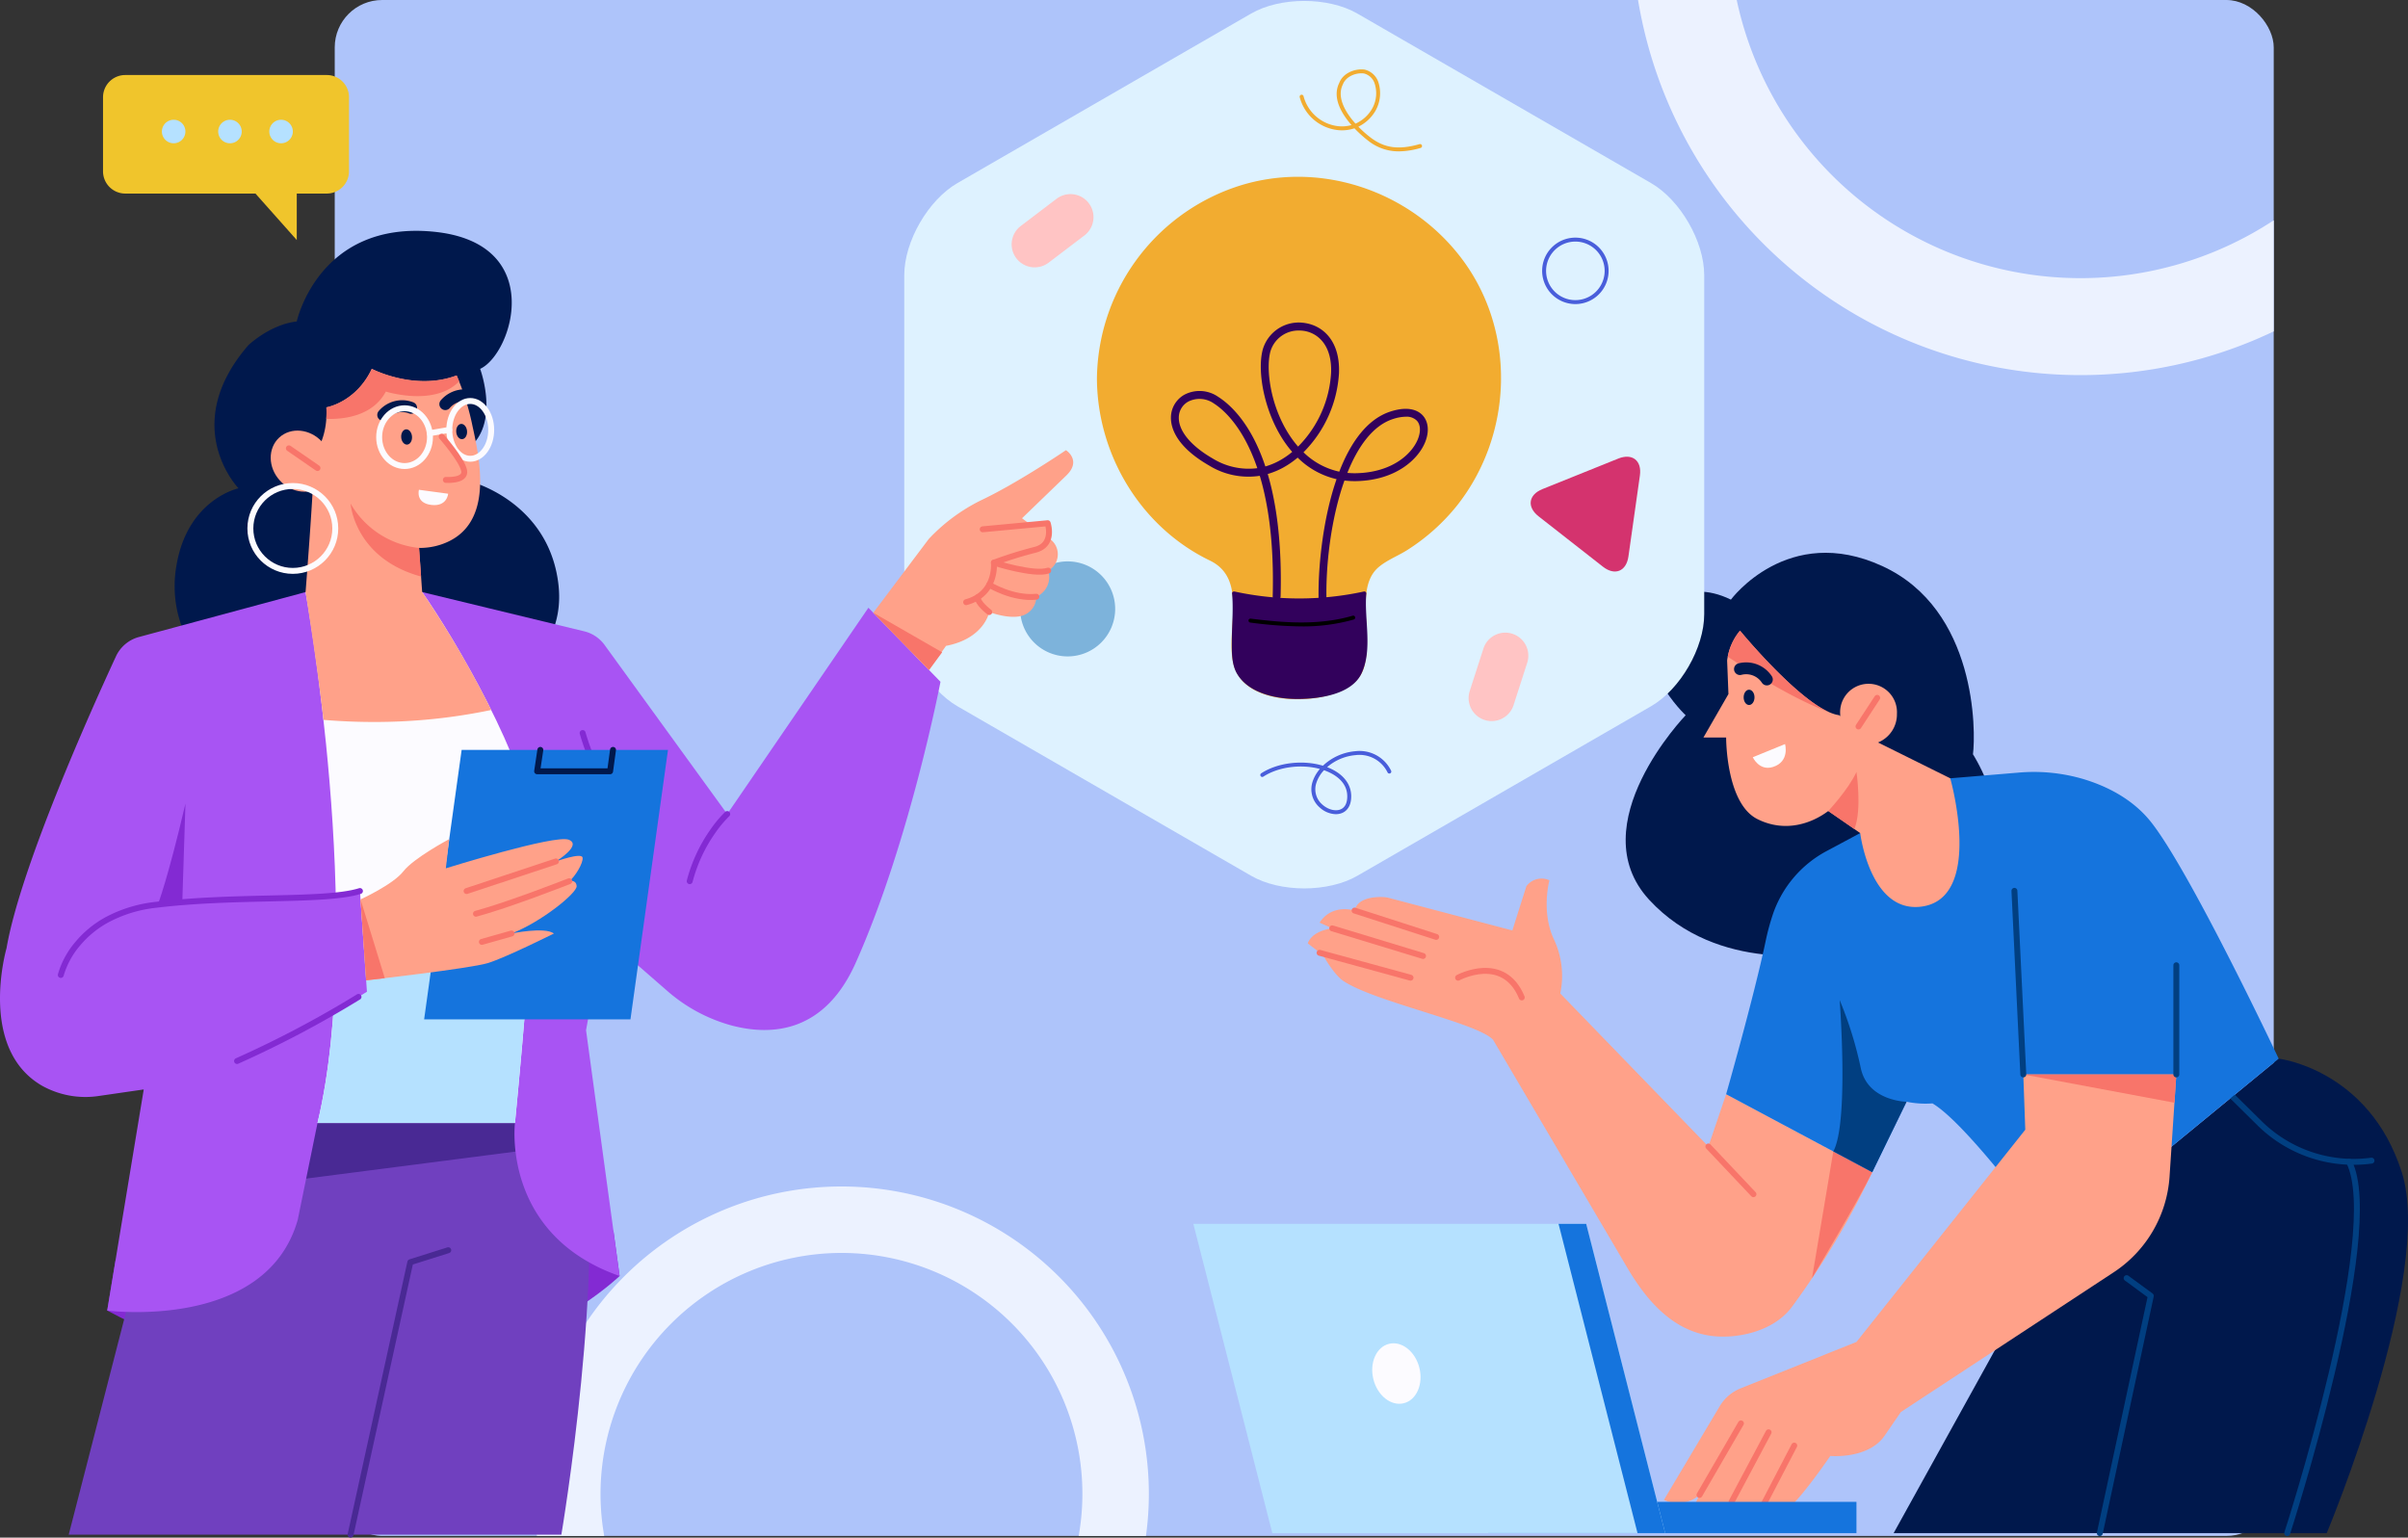 <svg id="Grupo_1073734" data-name="Grupo 1073734" xmlns="http://www.w3.org/2000/svg" xmlns:xlink="http://www.w3.org/1999/xlink" width="609.762" height="389.417" viewBox="0 0 609.762 389.417">
  <rect x="0" y="0" width="609.762" height="389.417" fill="#333333" stroke="none"/>
  <defs>
    <clipPath id="clip-path">
      <rect id="Rectángulo_382963" data-name="Rectángulo 382963" width="491" height="389" rx="12" fill="#a854f3"/>
    </clipPath>
    <clipPath id="clip-path-2">
      <rect id="Rectángulo_400951" data-name="Rectángulo 400951" width="491" height="389" rx="12" fill="#aec4fa"/>
    </clipPath>
    <clipPath id="clip-path-3">
      <rect id="Rectángulo_382951" data-name="Rectángulo 382951" width="307.581" height="249.03" fill="none"/>
    </clipPath>
    <clipPath id="clip-path-4">
      <rect id="Rectángulo_382952" data-name="Rectángulo 382952" width="202.561" height="224.765" fill="none"/>
    </clipPath>
    <clipPath id="clip-path-5">
      <rect id="Rectángulo_382949" data-name="Rectángulo 382949" width="271.762" height="370.417" fill="none"/>
    </clipPath>
  </defs>
  <rect id="Rectángulo_382871" data-name="Rectángulo 382871" width="491" height="389" rx="12" transform="translate(84.762)" fill="#aec4fa"/>
  <g id="Enmascarar_grupo_1098653" data-name="Enmascarar grupo 1098653" transform="translate(84.762)" clip-path="url(#clip-path-2)">
    <g id="Grupo_1099146" data-name="Grupo 1099146" transform="translate(50.475 -138.155)">
      <path id="Elipse_11443" data-name="Elipse 11443" d="M113.578,24.557a89.02,89.02,0,1,1-89.02,89.02,89.121,89.121,0,0,1,89.02-89.02m0-24.557A113.578,113.578,0,1,0,227.155,113.578,113.578,113.578,0,0,0,113.578,0Z" transform="translate(278.025 6)" fill="#ecf2ff"/>
      <path id="Elipse_11443-2" data-name="Elipse 11443" d="M77.84,16.83A61.01,61.01,0,1,1,16.83,77.84,61.079,61.079,0,0,1,77.84,16.83M77.84,0a77.84,77.84,0,1,0,77.84,77.84A77.84,77.84,0,0,0,77.84,0Z" transform="translate(0 438.645)" fill="#ecf2ff"/>
    </g>
  </g>
  <g id="Grupo_1073731" data-name="Grupo 1073731" transform="translate(302.181 140)">
    <g id="Grupo_1073730" data-name="Grupo 1073730" transform="translate(0)" clip-path="url(#clip-path-3)">
      <path id="Trazado_824461" data-name="Trazado 824461" d="M160.167,101.307s-27.25,5.557-44.75-13.443,9.25-46.719,9.25-46.719-14.25-13.281-7.5-26.031c0,0,6.667-9.25,18.958-3.25,0,0,14.368-19.5,38.33-8.5s23.705,42,22.962,47.668c0,0,29.575,45.508-37.25,50.275" transform="translate(0 0)" fill="#00184c"/>
      <path id="Trazado_824462" data-name="Trazado 824462" d="M134.917,137.113l-4.5,13.25-37.5-38.75a21.8,21.8,0,0,0-1.583-13.667c-3.334-7-1.167-15-1.167-15a4.769,4.769,0,0,0-5.833,1.5l-3.553,11.2L49.9,87.509a6.852,6.852,0,0,0-1.75-.312c-2.051-.094-6.547.091-7.314,3.416,0,0-5.667-1.875-8.868,3.062l3.2,1.438s-5.021.479-6.188,3.812l3.875,2.993S35.542,106.8,38,108.446c7.933,5.311,34.167,10.667,37.917,14.917l34.012,57.777c4.874,8.28,11.4,15.743,20.905,17.14,6.372.936,16.043-.845,20.833-7.417a205.871,205.871,0,0,0,20.25-34Z" transform="translate(0 0)" fill="#ffa189"/>
      <line id="Línea_236" data-name="Línea 236" x2="11.417" y2="12.083" transform="translate(130.417 150.363)" fill="none" stroke="#f8756a" stroke-linecap="round" stroke-linejoin="round" stroke-width="1.5"/>
      <path id="Trazado_824463" data-name="Trazado 824463" d="M162.057,151.6l-5.39,32.1s11.666-19.478,15.25-26.833Z" transform="translate(0 0)" fill="#f8756a"/>
      <line id="Línea_237" data-name="Línea 237" x2="20.667" y2="6.667" transform="translate(40.833 90.613)" fill="none" stroke="#f8756a" stroke-linecap="round" stroke-linejoin="round" stroke-width="1.5"/>
      <line id="Línea_238" data-name="Línea 238" x2="23" y2="7" transform="translate(35.167 95.113)" fill="none" stroke="#f8756a" stroke-linecap="round" stroke-linejoin="round" stroke-width="1.5"/>
      <line id="Línea_239" data-name="Línea 239" x2="23.034" y2="6.307" transform="translate(31.966 101.307)" fill="none" stroke="#f8756a" stroke-linecap="round" stroke-linejoin="round" stroke-width="1.5"/>
      <path id="Trazado_824464" data-name="Trazado 824464" d="M67.042,107.613s11.5-6.25,16.125,5" transform="translate(0 0)" fill="none" stroke="#f8756a" stroke-linecap="round" stroke-linejoin="round" stroke-width="1.5"/>
      <path id="Trazado_824465" data-name="Trazado 824465" d="M274.833,128.113s22.833,2.667,31.167,28.75-19,91.417-19,91.417H177.333L218,174.78Z" transform="translate(0 0)" fill="#00184c"/>
      <path id="Trazado_824466" data-name="Trazado 824466" d="M236.333,183.7l6.124,4.5L229.541,248.28" transform="translate(0 0)" fill="none" stroke="#013f81" stroke-linecap="round" stroke-linejoin="round" stroke-width="1.5"/>
      <path id="Trazado_824467" data-name="Trazado 824467" d="M263.142,137.713,270,144.482a33.876,33.876,0,0,0,28.1,9.494l.233-.03" transform="translate(0 0)" fill="none" stroke="#013f81" stroke-linecap="round" stroke-linejoin="round" stroke-width="1.5"/>
      <path id="Trazado_824468" data-name="Trazado 824468" d="M277,248.28s24.667-76.058,15.667-94.029" transform="translate(0 0)" fill="none" stroke="#013f81" stroke-linecap="round" stroke-linejoin="round" stroke-width="1.5"/>
      <path id="Trazado_824469" data-name="Trazado 824469" d="M242.5,68.18c-4.687-5.906-11.316-9.11-17.036-10.847A44.342,44.342,0,0,0,208.9,55.677l-17.233,1.436-22.8,13.876-8.413,4.5a28.588,28.588,0,0,0-13.68,16,60.581,60.581,0,0,0-1.858,6.882c-3,14.25-10,38.75-10,38.75l37,19.75L180.6,139.03a23.891,23.891,0,0,0,6.562.417C196.5,144.947,218,174.78,218,174.78l56.833-46.667S252.5,80.78,242.5,68.18" transform="translate(0 0)" fill="#1574dd"/>
      <path id="Trazado_824470" data-name="Trazado 824470" d="M180.6,139.03s-9.852-.119-11.6-8.583a96.773,96.773,0,0,0-5.333-17.167s2.375,31.083-1.61,38.32l9.86,5.263Z" transform="translate(0 0)" fill="#013f81"/>
      <path id="Trazado_824471" data-name="Trazado 824471" d="M191.667,57.113l-18.285-9.075a7.667,7.667,0,0,0,4.785-7.237,7.2,7.2,0,1,0-14.375,0c0,.2.014.39.028.584l-.305-.26c-8.473-1.137-25.081-21.394-25.084-21.4a14.459,14.459,0,0,0-3.264,7.554l.333,8.5-6.333,11h5.75s-.083,16.666,7.917,20.666C149.8,70.932,156.521,68.6,160.78,65.4l8.088,5.588s2.466,20.292,15.466,18.625c15.974-2.048,7.333-32.5,7.333-32.5" transform="translate(0 0)" fill="#ffa189"/>
      <path id="Trazado_824472" data-name="Trazado 824472" d="M161.009,40.363c-8.862-3.907-22.575-20.632-22.578-20.636a14.365,14.365,0,0,0-3.1,6.588c6.74,4.492,17.256,11.014,25.681,14.049Z" transform="translate(0 0)" fill="#f8756a"/>
      <path id="Trazado_824473" data-name="Trazado 824473" d="M160.78,65.4s5.137-5.492,7.137-9.89c0,0,1.45,9.563-.525,14.458Z" transform="translate(0 0)" fill="#f8756a"/>
      <line id="Línea_240" data-name="Línea 240" y1="7.25" x2="4.737" transform="translate(168.43 36.738)" fill="none" stroke="#f8756a" stroke-linecap="round" stroke-linejoin="round" stroke-width="1.5"/>
      <path id="Trazado_824474" data-name="Trazado 824474" d="M141.667,51.78l8.167-3.333s1.271,4.416-3.042,5.791c-3.5,1.117-5.125-2.458-5.125-2.458" transform="translate(0 0)" fill="#fcfbff"/>
      <path id="Trazado_824475" data-name="Trazado 824475" d="M142.1,36.613c0,1.07-.616,1.937-1.375,1.937s-1.375-.867-1.375-1.937.616-1.937,1.375-1.937,1.375.867,1.375,1.937" transform="translate(0 0)" fill="#00184c"/>
      <path id="Trazado_824476" data-name="Trazado 824476" d="M138.417,29.459a6.264,6.264,0,0,1,6.812,2.625" transform="translate(0 0)" fill="none" stroke="#00184c" stroke-linecap="round" stroke-linejoin="round" stroke-width="3"/>
      <path id="Trazado_824477" data-name="Trazado 824477" d="M210.167,132.113l.5,14-42.75,53.75-29.334,11.756a10.871,10.871,0,0,0-5.3,4.531l-14.118,23.713a8.213,8.213,0,0,0,9-1.25l-1.75,3.625s6.625,1.625,9.875-1.875l-1.5,2.875a13.831,13.831,0,0,0,8.263.371s6.112,0,8.487-2.371c3.88-3.874,9.75-12.5,9.75-12.5s9.625.875,13.75-5.125l4.125-6,53.906-35.4a31.479,31.479,0,0,0,14.13-24.23l1.714-25.869Z" transform="translate(0 0)" fill="#ffa189"/>
      <line id="Línea_241" data-name="Línea 241" y1="18.125" x2="10.5" transform="translate(128.167 220.488)" fill="none" stroke="#f8756a" stroke-linecap="round" stroke-linejoin="round" stroke-width="1.5"/>
      <line id="Línea_242" data-name="Línea 242" y1="17.625" x2="9.375" transform="translate(136.292 222.738)" fill="none" stroke="#f8756a" stroke-linecap="round" stroke-linejoin="round" stroke-width="1.5"/>
      <line id="Línea_243" data-name="Línea 243" y1="17.496" x2="9.112" transform="translate(143.055 226.114)" fill="none" stroke="#f8756a" stroke-linecap="round" stroke-linejoin="round" stroke-width="1.5"/>
      <path id="Trazado_824478" data-name="Trazado 824478" d="M210.167,132.113h38.75l-.475,7.163Z" transform="translate(0 0)" fill="#f8756a"/>
      <rect id="Rectángulo_382950" data-name="Rectángulo 382950" width="93.25" height="7.917" transform="translate(74.667 240.363)" fill="#1574dd"/>
      <path id="Trazado_824479" data-name="Trazado 824479" d="M119.478,248.28H20L0,169.947H99.478Z" transform="translate(0 0)" fill="#b5e1ff"/>
      <path id="Trazado_824480" data-name="Trazado 824480" d="M99.478,169.947h-7l20,78.333h7Z" transform="translate(0 0)" fill="#1574dd"/>
      <path id="Trazado_824481" data-name="Trazado 824481" d="M57.238,206.41c1.037,4.153-.729,8.17-3.944,8.973s-6.662-1.913-7.7-6.066.729-8.17,3.944-8.973,6.662,1.913,7.7,6.066" transform="translate(0 0)" fill="#fcfbff"/>
      <line id="Línea_244" data-name="Línea 244" x1="2.25" y1="46.5" transform="translate(207.917 85.613)" fill="none" stroke="#013f81" stroke-linecap="round" stroke-linejoin="round" stroke-width="1.5"/>
      <line id="Línea_245" data-name="Línea 245" y1="27.653" transform="translate(248.917 104.46)" fill="none" stroke="#013f81" stroke-linecap="round" stroke-linejoin="round" stroke-width="1.5"/>
    </g>
  </g>
  <g id="Grupo_1073733" data-name="Grupo 1073733" transform="translate(228.981 0.235)">
    <g id="Grupo_1073732" data-name="Grupo 1073732" clip-path="url(#clip-path-4)">
      <path id="Trazado_824482" data-name="Trazado 824482" d="M13.465,46.132,87.815,3.207c7.406-4.276,19.525-4.276,26.931,0L189.1,46.132c7.407,4.276,13.466,14.772,13.466,23.324v85.852c0,8.552-6.059,19.048-13.466,23.325l-74.349,42.924c-7.406,4.277-19.525,4.277-26.931,0l-74.35-42.924C6.059,174.356,0,163.86,0,155.308V69.456C0,60.9,6.059,50.408,13.465,46.132" fill="#def2ff"/>
      <path id="Trazado_824483" data-name="Trazado 824483" d="M51.829,95.767a50.723,50.723,0,1,1,72.453,45.84c-5.543,3.367-5.557,7.739-5.316,15.546.2,6.572.647,11.867-2.382,14.648-2.418,2.649-7.785,4.493-14.032,4.493S90.938,174.45,88.518,171.8c-3.029-2.781-2.584-8.076-2.38-14.648.24-7.807.226-12.179-5.315-15.546a50.727,50.727,0,0,1-28.994-45.84" transform="translate(-2.542)" fill="#f2ac30"/>
      <path id="Trazado_824484" data-name="Trazado 824484" d="M51.443,95.767A51.842,51.842,0,0,1,86.375,47.192c20.9-7.176,44.359.656,57.5,18.156,13.788,18.359,12.929,44.309-1.077,62.239a51.485,51.485,0,0,1-12.578,11.36c-2.425,1.576-5.259,2.593-7.465,4.47s-2.936,4.615-3.17,7.387c-.5,5.877,1,11.965-.451,17.752-1.173,4.669-6.233,6.709-10.46,7.645-7.138,1.579-19.832.824-22.482-7.645-2.622-8.383,3.989-21.924-6.149-26.827-17.465-8.445-28.461-26.709-28.6-45.962a.5.5,0,0,1,1,0,50.285,50.285,0,0,0,28.106,45.1c4.048,2.028,5.825,5.562,6.195,9.938.512,6.047-1.674,13.311.99,18.985,2.835,6.039,12.873,6.36,18.392,5.812a18.289,18.289,0,0,0,9.449-3.419c2.644-2.09,3.046-5.267,3.143-8.426.171-5.549-1.121-11.528.6-16.929,1.526-4.791,6.544-6.313,10.4-8.744a50.231,50.231,0,0,0,22.867-47.888c-2.448-23.906-22.681-42.75-46.417-44.531a50.229,50.229,0,0,0-53.725,50.1.5.5,0,0,1-1,0" transform="translate(-2.656)" fill="#f2ac30"/>
      <path id="Trazado_824485" data-name="Trazado 824485" d="M86.059,150.063a76.664,76.664,0,0,0,32.985,0,54.634,54.634,0,0,0-.077,7.09c.2,6.572.645,11.867-2.383,14.648-2.418,2.649-7.784,4.493-14.031,4.493S90.939,174.45,88.519,171.8c-3.03-2.781-2.585-8.076-2.381-14.648a54.957,54.957,0,0,0-.079-7.09" transform="translate(-2.542)" fill="#32015c"/>
      <path id="Trazado_824486" data-name="Trazado 824486" d="M85.972,149.58a77.336,77.336,0,0,0,32.719,0,.505.505,0,0,1,.633.482c-.58,6.468,1.654,14.155-1.2,20.232-2.523,5.378-10.674,6.428-15.793,6.5-5.465.077-12.841-1.3-15.8-6.5-1.336-2.35-1.273-5.469-1.263-8.074.014-4.053.428-8.11.066-12.158-.058-.642.943-.636,1,0,.538,6-1,12.332.485,18.227,1.564,6.228,10.246,7.431,15.508,7.505,5.536.078,13.6-1.416,15.506-7.505.837-2.677.578-5.76.495-8.522a81.2,81.2,0,0,1-.009-9.705l.633.483a78.624,78.624,0,0,1-33.251,0c-.63-.137-.363-1.1.266-.965" transform="translate(-2.322)" fill="#32015c"/>
      <path id="Trazado_824487" data-name="Trazado 824487" d="M108.4,153.468h.035a1,1,0,0,0,.965-1.033c-.315-9.136,1.082-21.3,4.531-30.972a21.673,21.673,0,0,0,3.23.145c9.749-.285,15.328-5.412,17.144-9.717,1.143-2.71.933-5.3-.564-6.93-.958-1.042-3.295-2.552-8.186-.961-5.931,1.932-10.1,7.887-12.934,15.219a18.555,18.555,0,0,1-9.063-4.908,30.966,30.966,0,0,0,8.99-20.088c.3-8.312-4.233-11.978-8.577-12.638a9.487,9.487,0,0,0-10.721,6.674c-1.612,5.952.658,17.393,6.608,24.937q.414.525.844,1.017a20.369,20.369,0,0,1-3.151,2.169A17.346,17.346,0,0,1,93.9,117.9c-3.646-10.979-8.955-15.734-11.954-17.64a8.262,8.262,0,0,0-8.426-.594,6.651,6.651,0,0,0-3.531,5.832c-.035,2.443,1.168,7.266,9.6,12.127a19.029,19.029,0,0,0,12.9,2.645c2.169,7.232,3.632,17.107,3.27,30.52a1,1,0,0,0,.973,1.028,1.021,1.021,0,0,0,1.027-.973c.364-13.532-1.064-23.585-3.261-31.034a19.426,19.426,0,0,0,4.024-1.682,22.133,22.133,0,0,0,3.555-2.467,20.456,20.456,0,0,0,9.852,5.453c-3.689,10.659-4.793,23.613-4.525,31.385a1,1,0,0,0,1,.966M129.457,105.3a3.67,3.67,0,0,1,2.813,1.013c.952,1.036,1.025,2.83.2,4.8-1.586,3.758-6.56,8.237-15.361,8.494a19.506,19.506,0,0,1-2.441-.078c2.7-6.75,6.5-12,11.513-13.627a10.782,10.782,0,0,1,3.281-.6M91.869,118.337a17.337,17.337,0,0,1-11.284-2.442c-5.511-3.179-8.645-6.957-8.6-10.366a4.616,4.616,0,0,1,2.481-4.1,6.3,6.3,0,0,1,6.4.522c2.214,1.407,7.366,5.677,11,16.387m10.642-34.862a7.678,7.678,0,0,1,1.162.087c3.492.529,7.132,3.589,6.878,10.588a28.824,28.824,0,0,1-8.364,18.718c-.267-.306-.52-.611-.757-.912-6.083-7.713-7.537-18.416-6.248-23.174a7.392,7.392,0,0,1,7.329-5.307" transform="translate(-2.463)" fill="#32015c"/>
      <path id="Trazado_824488" data-name="Trazado 824488" d="M101.748,158.407a46.9,46.9,0,0,0,13.282-1.74.5.5,0,1,0-.282-.959c-8.714,2.562-17.884,1.722-25.8.733a.507.507,0,0,0-.557.435.5.5,0,0,0,.434.557,103.947,103.947,0,0,0,12.92.974" transform="translate(-1.218)"/>
      <path id="Trazado_824489" data-name="Trazado 824489" d="M34.5,143.287c3.016,2.362,5.924,1.192,6.461-2.6l2.9-20.487c.537-3.795-1.928-5.726-5.482-4.294l-19.192,7.729c-3.554,1.431-3.994,4.534-.978,6.9Z" transform="translate(142.417)" fill="#d4336e"/>
      <path id="Trazado_824490" data-name="Trazado 824490" d="M98.36,205.962a4.019,4.019,0,0,0,1.708-.36c.837-.389,2.231-1.47,2.168-4.338-.058-2.678-1.685-5-4.579-6.524a13.965,13.965,0,0,0-1.515-.684,12.618,12.618,0,0,1,7.191-3.046,7.908,7.908,0,0,1,8.117,4.4.5.5,0,0,0,.894-.447,8.882,8.882,0,0,0-9.089-4.945,13.611,13.611,0,0,0-8.177,3.678c-5.033-1.528-11.411-.833-15.626,1.917a.5.5,0,1,0,.547.837c3.855-2.514,9.63-3.21,14.309-1.938a9.347,9.347,0,0,0-1.853,3.231,6.1,6.1,0,0,0,1.863,6.577,6.281,6.281,0,0,0,4.042,1.647m-3.012-11.135a13.606,13.606,0,0,1,1.842.8c1.81.955,3.982,2.712,4.046,5.662.038,1.728-.512,2.907-1.59,3.41-1.3.608-3.22.14-4.668-1.134a5.1,5.1,0,0,1-1.569-5.522,8.6,8.6,0,0,1,1.939-3.214" transform="translate(10.939)" fill="#495edb"/>
      <path id="Trazado_824491" data-name="Trazado 824491" d="M149.154,153.977a12.032,12.032,0,1,0,12.032-12.033,12.033,12.033,0,0,0-12.032,12.033" transform="translate(-119.811)" fill="#7db3db"/>
      <path id="Trazado_824492" data-name="Trazado 824492" d="M155.832,65.178A5.829,5.829,0,0,0,164,66.289l9.064-6.889a5.832,5.832,0,0,0-7.06-9.285l-9.063,6.891a5.833,5.833,0,0,0-1.111,8.172" transform="translate(-127.449)" fill="#ffc4c4"/>
      <path id="Trazado_824493" data-name="Trazado 824493" d="M55.643,160.271a5.829,5.829,0,0,0-7.339,3.761l-3.493,10.836a5.832,5.832,0,0,0,11.1,3.577L59.4,167.609a5.832,5.832,0,0,0-3.762-7.338" transform="translate(98.346)" fill="#ffc4c4"/>
      <path id="Trazado_824494" data-name="Trazado 824494" d="M32.622,76.775a8.414,8.414,0,1,0-8.414-8.414,8.423,8.423,0,0,0,8.414,8.414m0-15.828a7.414,7.414,0,1,1-7.414,7.414,7.423,7.423,0,0,1,7.414-7.414" transform="translate(137.317)" fill="#495edb"/>
      <path id="Trazado_824495" data-name="Trazado 824495" d="M96.579,38.1a20.138,20.138,0,0,0,5.5-.867.5.5,0,0,0-.274-.962c-5.264,1.5-8.856,1.016-12.393-1.672a28.164,28.164,0,0,1-3.095-2.749,10.13,10.13,0,0,0,4.273-3.926,9.025,9.025,0,0,0,.727-7.534,4.862,4.862,0,0,0-3.416-3c-2.452-.314-5.484.868-6.42,3.363-1.859,3.711.544,7.772,3.1,10.687a8.888,8.888,0,0,1-3.734.233,10.25,10.25,0,0,1-8.411-7.54.5.5,0,1,0-.966.258A11.249,11.249,0,0,0,80.7,32.661a9.878,9.878,0,0,0,4.625-.4A30.858,30.858,0,0,0,88.8,35.4,12.328,12.328,0,0,0,96.579,38.1M87.1,18.331a4.942,4.942,0,0,1,.615.038,3.831,3.831,0,0,1,2.674,2.4,7.946,7.946,0,0,1-.654,6.634,9.074,9.074,0,0,1-4.144,3.673c-2.673-2.982-4.778-6.768-3.2-9.928.694-1.845,2.851-2.819,4.705-2.819" transform="translate(28.672)" fill="#f2ac30"/>
    </g>
  </g>
  <g id="Grupo_1073729" data-name="Grupo 1073729" transform="translate(0 19)">
    <g id="Grupo_1073728" data-name="Grupo 1073728" clip-path="url(#clip-path-5)">
      <path id="Trazado_824419" data-name="Trazado 824419" d="M156.9,304.167s-51.833,50.333-129.75,8.75l2.079-12.584,126.1-7.679Z" transform="translate(0)" fill="#832ad3"/>
      <path id="Trazado_824420" data-name="Trazado 824420" d="M44.232,265.417,17.4,369.667h124.75s11.538-68,5.394-104.25Z" transform="translate(0)" fill="#7040bf"/>
      <path id="Trazado_824421" data-name="Trazado 824421" d="M148.25,270.364c-.2-1.7-.437-3.357-.707-4.947H44.232l-4.89,19Z" fill="#492994"/>
      <path id="Trazado_824422" data-name="Trazado 824422" d="M88.774,369.667l15.125-69,9.612-3.035" fill="none" stroke="#492994" stroke-linecap="round" stroke-linejoin="round" stroke-width="1.5"/>
      <path id="Trazado_824423" data-name="Trazado 824423" d="M53.649,151.167a29.714,29.714,0,0,1-9-26.75c2.75-17,15.75-19.75,15.75-19.75s-15.25-15.75,2.5-36.25c0,0,5.5-5.25,12.25-6,0,0,5.5-25.5,34.5-22.75s20.124,31,11.937,34.75c0,0,4.914,13.25-2.512,19.75v8.75s19.825,5,22.325,26-19.813,28.5-19.813,28.5-57.189,4.67-67.937-6.25" transform="translate(0)" fill="#00184c"/>
      <path id="Trazado_824424" data-name="Trazado 824424" d="M77.379,130.948l-42.194,11.38a8.988,8.988,0,0,0-5.821,4.9c-5.831,12.587-24.152,53.189-27.715,73.938,0,0-7.347,25.346,8.974,34.793a22.554,22.554,0,0,0,14.542,2.587l11.234-1.63-9.25,56s40.25,5.25,48.25-23l5-24.5h50s-3.5,28.25,26.5,38.75l-8.5-62.25,4.393-24.054,16.015,13.956a41.161,41.161,0,0,0,16.645,8.948c9.929,2.567,23.291,1.831,31.2-15.85,13.75-30.75,21.5-71.25,21.5-71.25l-18.25-18.75-35.75,52.25-31.054-42.818a9.006,9.006,0,0,0-5.167-3.463L106.9,130.948Z" transform="translate(0)" fill="#a854f3"/>
      <path id="Trazado_824425" data-name="Trazado 824425" d="M135.232,192c-1.569-17.972-20.333-49.667-28.333-61.052H77.379S92.565,214.5,80.4,265.417h50s5.968-60.41,4.833-73.417" transform="translate(0)" fill="#fcfbff"/>
      <path id="Trazado_824426" data-name="Trazado 824426" d="M134.624,214.644c-15.686,5.047-35.012,7.564-49.576,8.812-.308,14.81-1.643,29.382-4.649,41.961h50s2.834-28.681,4.225-50.773" transform="translate(0)" fill="#b5e1ff"/>
      <path id="Trazado_824427" data-name="Trazado 824427" d="M106.9,130.948l-.786-11.179a17,17,0,0,0,5.536-.852c13.5-4.5,9.985-20.963,8-30a64.1,64.1,0,0,0-4.025-12.827C105,80.1,94.149,74.417,94.149,74.417c-4,8.5-11.5,9.75-11.5,9.75.335,6.358-1.791,10.3-3.236,12.215.546,1.735-2.034,34.566-2.034,34.566s3.1,19.468,4.533,32.368c4.112.342,8.336.531,12.656.531a143.64,143.64,0,0,0,29.816-3.033A253.538,253.538,0,0,0,106.9,130.948" transform="translate(0)" fill="#ffa189"/>
      <path id="Trazado_824428" data-name="Trazado 824428" d="M97.7,80.167s12.325,3.888,18.571-2.59c-.206-.5-.42-1-.645-1.486C105,80.1,94.149,74.417,94.149,74.417c-4,8.5-11.5,9.75-11.5,9.75a24.133,24.133,0,0,1-.025,2.924c4.3.134,11.744-.627,15.074-6.924" transform="translate(0)" fill="#f8756a"/>
      <path id="Trazado_824429" data-name="Trazado 824429" d="M81.548,92.884c3.038,3.3,3.111,8.177.164,10.888S73.913,106,70.876,102.7s-3.112-8.178-.164-10.888,7.8-2.231,10.836,1.072" fill="#ffa189"/>
      <path id="Trazado_824430" data-name="Trazado 824430" d="M15.4,227.917s3.5-15.25,24-17.75,43-.75,51.75-3.5l1.764,25.5S56,255.417,36.4,256.917Z" transform="translate(0)" fill="#a854f3"/>
      <path id="Trazado_824431" data-name="Trazado 824431" d="M40,209.981s2.393-5.986,6.962-25.464l-.805,25.056Z" fill="#832ad3"/>
      <path id="Trazado_824432" data-name="Trazado 824432" d="M106.114,119.769a22.621,22.621,0,0,1-17.339-11.227s.952,13.846,17.848,18.471Z" transform="translate(0)" fill="#f8756a"/>
      <line id="Línea_232" data-name="Línea 232" x2="7.25" y2="5" transform="translate(73.149 94.542)" fill="none" stroke="#f8756a" stroke-linecap="round" stroke-linejoin="round" stroke-width="1.5"/>
      <path id="Trazado_824433" data-name="Trazado 824433" d="M152.792,218.613a.751.751,0,0,1-.723-.95c.04-.146,4.023-14.721,4.08-25.751.021-4-2.23-8.592-4.612-13.453a58.933,58.933,0,0,1-4.723-11.618.75.75,0,1,1,1.458-.351,57.868,57.868,0,0,0,4.612,11.309c2.462,5.023,4.787,9.768,4.765,14.12a92.354,92.354,0,0,1-2.09,17.34c-1.013,5.047-2.034,8.765-2.044,8.8A.75.75,0,0,1,152.792,218.613Z" transform="translate(0)" fill="#832ad3"/>
      <path id="Trazado_824434" data-name="Trazado 824434" d="M159.649,239.167H107.4l9.5-68.25h52.25Z" transform="translate(0)" fill="#1574dd"/>
      <path id="Trazado_824435" data-name="Trazado 824435" d="M91.295,208.782s8.229-3.74,10.854-7.115,11.6-8.148,11.6-8.148l-.854,7.393s27.625-8.62,31.125-7.245-3.25,5.5-3.25,5.5,6.5-2.343,6.75-.984-2,4.984-3.375,5.984c0,0,1.75-.5,1.875,1.25s-9,9.125-16.5,12c0,0,8.375-1.75,10.75,0,0,0-12.25,6.125-16.75,7.5s-30.81,4.371-30.81,4.371Z" fill="#ffa189"/>
      <line id="Línea_233" data-name="Línea 233" x1="22.625" y2="7.5" transform="translate(118.149 199.167)" fill="none" stroke="#f8756a" stroke-linecap="round" stroke-linejoin="round" stroke-width="1.5"/>
      <path id="Trazado_824436" data-name="Trazado 824436" d="M144.149,204.167s-15.25,6-23.625,8.25" transform="translate(0)" fill="none" stroke="#f8756a" stroke-linecap="round" stroke-linejoin="round" stroke-width="1.5"/>
      <line id="Línea_234" data-name="Línea 234" x1="7.5" y2="2.125" transform="translate(122.024 217.417)" fill="none" stroke="#f8756a" stroke-linecap="round" stroke-linejoin="round" stroke-width="1.5"/>
      <path id="Trazado_824437" data-name="Trazado 824437" d="M60.03,250.466a.75.75,0,0,1-.3-1.437,265.105,265.105,0,0,0,30.673-16.2.75.75,0,0,1,.8,1.268,266.728,266.728,0,0,1-30.871,16.3A.748.748,0,0,1,60.03,250.466Z" fill="#832ad3"/>
      <path id="Trazado_824438" data-name="Trazado 824438" d="M15.4,228.667a.751.751,0,0,1-.732-.918,21.82,21.82,0,0,1,4.467-8.25,26.319,26.319,0,0,1,7.5-6.16,34.631,34.631,0,0,1,12.671-3.917c9.7-1.183,19.818-1.417,28.745-1.624,9.844-.228,18.346-.425,22.871-1.847a.75.75,0,0,1,.45,1.431c-4.727,1.486-13.327,1.685-23.286,1.916-8.893.206-18.972.44-28.6,1.613a33.145,33.145,0,0,0-12.125,3.739,24.826,24.826,0,0,0-7.077,5.809,20.592,20.592,0,0,0-4.158,7.625A.75.75,0,0,1,15.4,228.667Z" transform="translate(0)" fill="#832ad3"/>
      <path id="Trazado_824439" data-name="Trazado 824439" d="M174.65,204.917a.751.751,0,0,1-.727-.936,39.84,39.84,0,0,1,5.893-12.775,30.6,30.6,0,0,1,3.824-4.589.75.75,0,0,1,1.02,1.1h0a29.833,29.833,0,0,0-3.641,4.387,38.326,38.326,0,0,0-5.643,12.249A.75.75,0,0,1,174.65,204.917Z" transform="translate(0)" fill="#832ad3"/>
      <path id="Trazado_824440" data-name="Trazado 824440" d="M91.3,208.782l1.419,20.506,4.722-.555Z" transform="translate(0)" fill="#f8756a"/>
      <path id="Trazado_824441" data-name="Trazado 824441" d="M221.132,136.184l14.046-18.674a45.994,45.994,0,0,1,13.125-9.75c9.357-4.4,21.625-12.75,21.625-12.75s4.125,2.625,0,6.5L258.8,112.26l6.92,5.136a4.756,4.756,0,0,1,.163,7.837c-.144.1-.3.189-.458.277a5.428,5.428,0,0,1-3,6.625,5.031,5.031,0,0,1-3.125,4.625c-3.25,1.375-8.8-.75-8.8-.75s-1.2,6.69-10.95,8.565l-4.3,6.113Z" transform="translate(0)" fill="#ffa189"/>
      <path id="Trazado_824442" data-name="Trazado 824442" d="M245.3,115.385l20-1.875s1.875,5.5-3.25,6.75a100.933,100.933,0,0,0-10.375,3.25s.83,7.875-7.022,10Z" transform="translate(0)" fill="#ffa189"/>
      <path id="Trazado_824443" data-name="Trazado 824443" d="M248.843,115.053,265.3,113.51s1.875,5.5-3.25,6.75a100.93,100.93,0,0,0-10.375,3.25s.83,7.875-7.023,10" transform="translate(0)" fill="none" stroke="#f8756a" stroke-linecap="round" stroke-linejoin="round" stroke-width="1.5"/>
      <path id="Trazado_824444" data-name="Trazado 824444" d="M251.678,123.51s10.125,3.25,13.75,2" fill="none" stroke="#f8756a" stroke-linecap="round" stroke-linejoin="round" stroke-width="1.5"/>
      <path id="Trazado_824445" data-name="Trazado 824445" d="M250.5,129.1s5.929,3.655,11.929,3.03" transform="translate(0)" fill="none" stroke="#f8756a" stroke-linecap="round" stroke-linejoin="round" stroke-width="1.5"/>
      <path id="Trazado_824446" data-name="Trazado 824446" d="M250.5,136.01s-3.154-2.356-2.862-3.8" transform="translate(0)" fill="none" stroke="#f8756a" stroke-linecap="round" stroke-linejoin="round" stroke-width="1.5"/>
      <path id="Trazado_824447" data-name="Trazado 824447" d="M221.132,136.184,238.568,146.2l-3.319,4.488Z" transform="translate(0)" fill="#f8756a"/>
      <path id="Trazado_824448" data-name="Trazado 824448" d="M104.333,91.565c.08,1.067-.47,1.978-1.227,2.034s-1.436-.762-1.515-1.829.469-1.978,1.227-2.035,1.435.763,1.515,1.83" transform="translate(0)" fill="#00184c"/>
      <path id="Trazado_824449" data-name="Trazado 824449" d="M118.27,90.19c.08,1.067-.47,1.978-1.227,2.034s-1.436-.762-1.515-1.829.469-1.978,1.227-2.035,1.435.763,1.515,1.83" transform="translate(0)" fill="#00184c"/>
      <path id="Trazado_824450" data-name="Trazado 824450" d="M97.034,86.087a6.266,6.266,0,0,1,7.077-1.793" transform="translate(0)" fill="none" stroke="#00184c" stroke-linecap="round" stroke-linejoin="round" stroke-width="3"/>
      <path id="Trazado_824451" data-name="Trazado 824451" d="M112.759,83.354a6.472,6.472,0,0,1,4.807-2.252" transform="translate(0)" fill="none" stroke="#00184c" stroke-linecap="round" stroke-linejoin="round" stroke-width="3"/>
      <path id="Trazado_824452" data-name="Trazado 824452" d="M108.881,91.714c0,4.041-2.88,7.317-6.433,7.317s-6.434-3.276-6.434-7.317S98.9,84.4,102.448,84.4,108.881,87.673,108.881,91.714Z" transform="translate(0)" fill="none" stroke="#fcfbff" stroke-linecap="round" stroke-linejoin="round" stroke-width="1.5"/>
      <path id="Trazado_824453" data-name="Trazado 824453" d="M124.384,89.87c0,4.041-2.376,7.317-5.307,7.317s-5.306-3.276-5.306-7.317,2.376-7.317,5.306-7.317S124.384,85.829,124.384,89.87Z" transform="translate(0)" fill="none" stroke="#fcfbff" stroke-linecap="round" stroke-linejoin="round" stroke-width="1.5"/>
      <line id="Línea_235" data-name="Línea 235" y1="0.846" x2="4.953" transform="translate(108.819 89.871)" fill="none" stroke="#fcfbff" stroke-linecap="round" stroke-linejoin="round" stroke-width="1.5"/>
      <path id="Trazado_824454" data-name="Trazado 824454" d="M111.842,91.6s5.132,5.816,5.682,8.566-4.625,2.375-4.625,2.375" transform="translate(0)" fill="none" stroke="#f8756a" stroke-linecap="round" stroke-linejoin="round" stroke-width="1.5"/>
      <path id="Trazado_824455" data-name="Trazado 824455" d="M106.086,105.042l7.394,1s-.244,3.333-4.289,2.833-3.105-3.833-3.105-3.833" transform="translate(0)" fill="#fcfbff"/>
      <ellipse id="Elipse_9782" data-name="Elipse 9782" cx="10.75" cy="10.75" rx="10.75" ry="10.75" transform="translate(63.399 104.084)" fill="none" stroke="#fcfbff" stroke-linecap="round" stroke-linejoin="round" stroke-width="1.5"/>
      <path id="Trazado_824456" data-name="Trazado 824456" d="M136.825,170.917l-.812,5.417h18.479l.74-5.417" transform="translate(0)" fill="none" stroke="#00184c" stroke-linecap="round" stroke-linejoin="round" stroke-width="1.5"/>
      <path id="Trazado_824457" data-name="Trazado 824457" d="M82.748,0H31.716a5.628,5.628,0,0,0-5.628,5.628V24.39a5.629,5.629,0,0,0,5.628,5.629H64.687L75.15,41.792V30.019h7.6a5.628,5.628,0,0,0,5.628-5.629V5.628A5.628,5.628,0,0,0,82.748,0" fill="#f0c52c"/>
      <path id="Trazado_824458" data-name="Trazado 824458" d="M46.949,14.309a2.975,2.975,0,1,1-2.975-2.975,2.975,2.975,0,0,1,2.975,2.975" fill="#b5e1ff"/>
      <path id="Trazado_824459" data-name="Trazado 824459" d="M61.208,14.309a2.976,2.976,0,1,1-2.976-2.975,2.976,2.976,0,0,1,2.976,2.975" transform="translate(0)" fill="#b5e1ff"/>
      <path id="Trazado_824460" data-name="Trazado 824460" d="M74.149,14.309a2.975,2.975,0,1,1-2.975-2.975,2.975,2.975,0,0,1,2.975,2.975" fill="#b5e1ff"/>
    </g>
  </g>
</svg>
